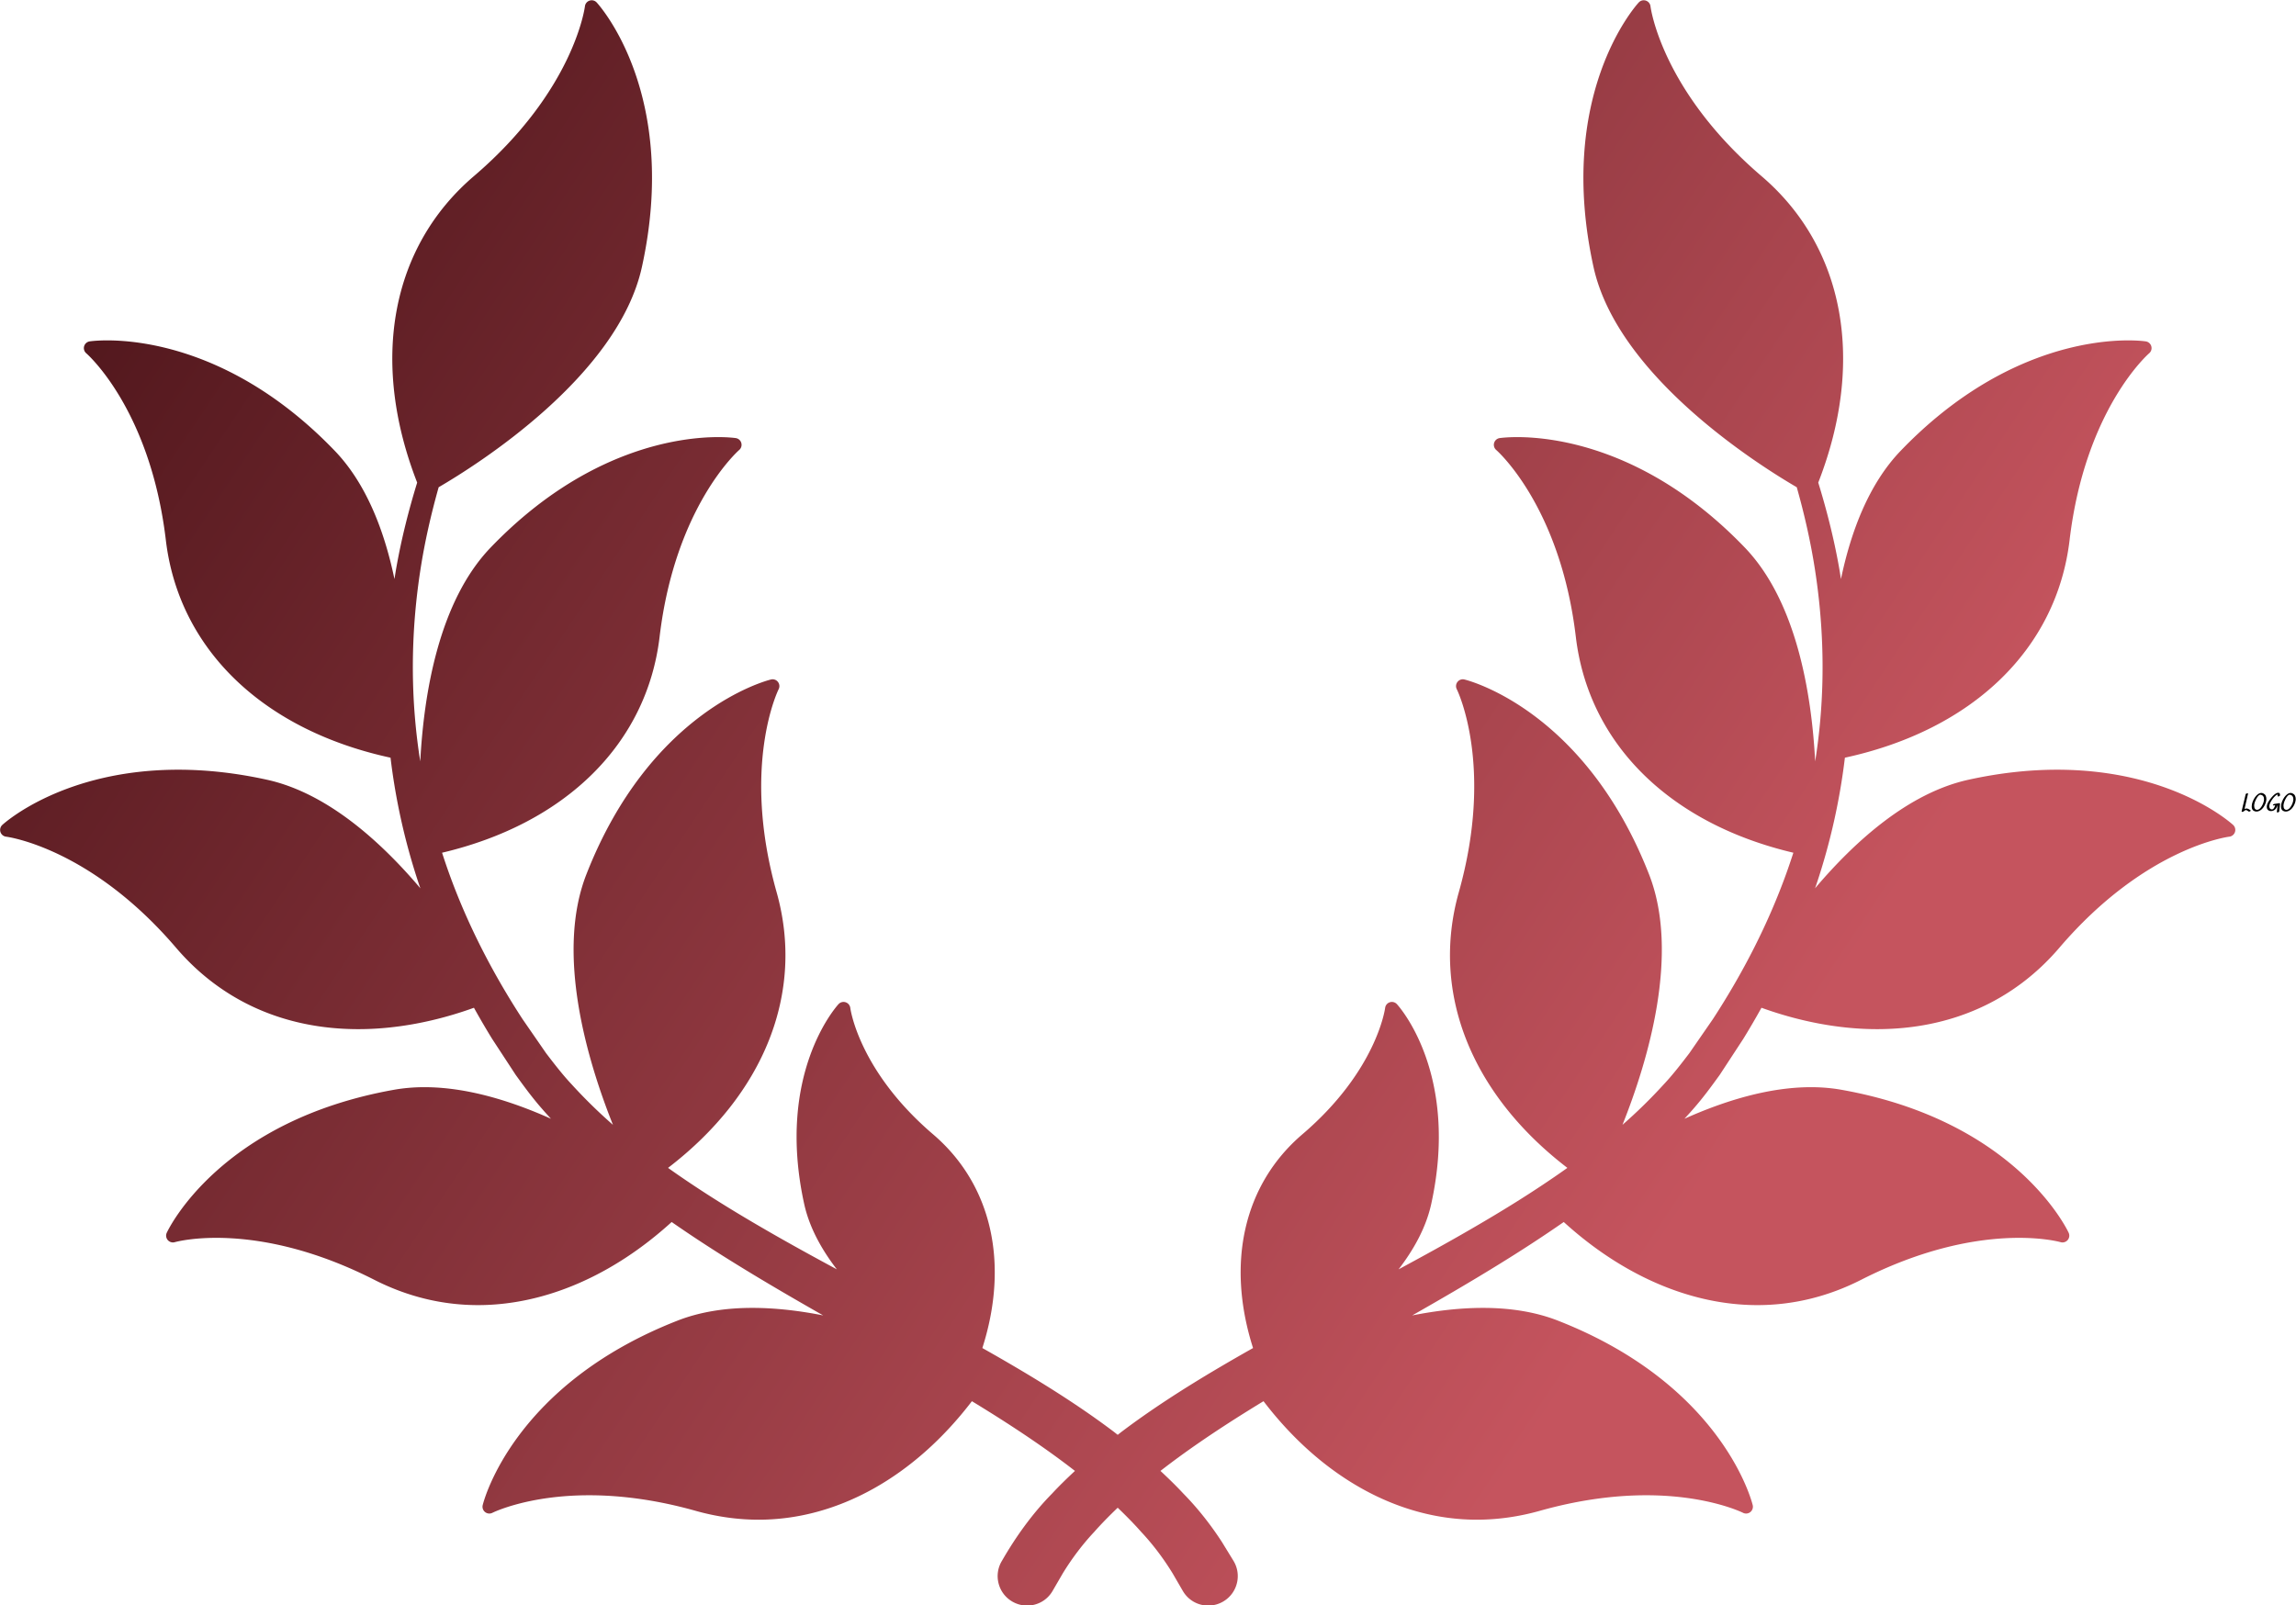 <svg data-v-423bf9ae="" xmlns="http://www.w3.org/2000/svg" viewBox="0 0 7005 4899" class="iconLeft"><!----><!----><!----><g data-v-423bf9ae="" id="7fa3a310-f87f-44a0-bced-6162f420dd66" fill="#000000" transform="matrix(5.008,0,0,5.008,6838.497,2412.948)"><path d="M5.59 11.97L5.59 11.97Q5.68 12.03 5.68 12.12L5.68 12.12L5.68 12.12Q5.68 12.32 5.32 12.52L5.32 12.52L5.32 12.52Q4.96 12.73 4.62 12.73L4.62 12.73L4.62 12.73Q4.42 12.73 4.34 12.66L4.34 12.66L4.34 12.66Q4.27 12.60 3.94 12.36L3.94 12.36L3.94 12.36Q3.61 12.11 3.28 11.94L3.28 11.94L3.28 11.94Q2.94 11.77 2.69 11.77L2.69 11.77L2.69 11.77Q2.46 11.77 2.22 11.94L2.22 11.94L2.22 11.94Q1.97 12.10 1.75 12.29L1.75 12.29L1.75 12.29Q1.53 12.47 1.43 12.56L1.43 12.56L1.43 12.56Q1.25 12.70 0.97 12.80L0.97 12.80L0.97 12.80Q0.70 12.89 0.48 12.89L0.48 12.89L0.48 12.89Q0.28 12.89 0.18 12.82L0.18 12.82L0.18 12.82Q0.07 12.75 0.11 12.60L0.11 12.60L0.50 10.92L0.50 10.92Q1.69 5.75 2.59 2.16L2.59 2.16L2.59 2.16Q2.65 1.92 3.00 1.74L3.00 1.74L3.00 1.74Q3.36 1.57 3.70 1.57L3.70 1.57L3.70 1.57Q3.88 1.57 3.98 1.64L3.98 1.64L3.98 1.64Q4.07 1.71 4.03 1.85L4.03 1.85L4.03 1.85Q3.61 3.63 2.80 7.18L2.80 7.18L1.88 11.17L1.88 11.17Q2.35 10.93 2.79 10.88L2.79 10.88L2.79 10.88Q3.01 10.85 3.11 10.85L3.11 10.85L3.11 10.85Q3.72 10.85 4.29 11.14L4.29 11.14L4.29 11.14Q4.86 11.42 5.59 11.97L5.59 11.97ZM11.06 11.06L11.06 11.06Q11.70 10.53 12.33 9.52L12.33 9.52L12.33 9.52Q12.96 8.51 13.37 7.34L13.37 7.34L13.37 7.34Q13.78 6.16 13.78 5.14L13.78 5.14L13.78 5.14Q13.78 4.02 13.21 3.29L13.21 3.29L13.21 3.29Q12.64 2.56 11.41 2.42L11.41 2.42L11.41 2.42Q10.22 2.66 8.89 5.28L8.89 5.28L8.89 5.28Q7.76 7.52 7.76 9.18L7.76 9.18L7.76 9.18Q7.76 9.77 7.90 10.29L7.90 10.29L7.90 10.29Q8.08 10.96 8.52 11.31L8.52 11.31L8.52 11.31Q8.96 11.66 9.55 11.66L9.55 11.66L9.55 11.66Q10.33 11.66 11.06 11.06L11.06 11.06ZM13.40 1.71L13.40 1.71Q14.31 2.11 14.76 3.01L14.76 3.01L14.76 3.01Q15.20 3.91 15.20 5.05L15.20 5.05L15.20 5.05Q15.20 5.78 14.99 6.66L14.99 6.66L14.99 6.66Q14.53 8.51 13.43 10.09L13.43 10.09L13.43 10.09Q12.32 11.68 10.75 12.36L10.75 12.36L10.75 12.36Q9.94 12.71 9.14 12.71L9.14 12.71L9.14 12.71Q8.06 12.71 7.28 12.11L7.28 12.11L7.28 12.11Q6.50 11.51 6.33 10.39L6.33 10.39L6.33 10.39Q6.27 10.01 6.27 9.56L6.27 9.56L6.27 9.56Q6.27 8.16 6.85 6.69L6.85 6.69L6.85 6.69Q7.42 5.21 8.32 3.93L8.32 3.93L8.32 3.93Q9.04 2.90 10.07 2.13L10.07 2.13L10.07 2.13Q11.10 1.37 12.15 1.37L12.15 1.37L12.15 1.37Q12.78 1.37 13.37 1.69L13.37 1.69L13.40 1.71ZM22.86 7.62L22.86 7.62Q22.92 7.60 23.06 7.60L23.06 7.60L23.06 7.60Q23.27 7.60 23.41 7.68L23.41 7.68L23.41 7.68Q23.55 7.76 23.53 7.94L23.53 7.94L23.53 7.94Q23.41 8.96 23.33 9.73L23.33 9.73L23.33 9.73Q23.25 10.50 23.20 11.00L23.20 11.00L23.03 12.61L23.03 12.61Q23.00 12.87 22.66 13.05L22.66 13.05L22.66 13.05Q22.32 13.24 21.98 13.24L21.98 13.24L21.98 13.24Q21.78 13.24 21.67 13.16L21.67 13.16L21.67 13.16Q21.56 13.08 21.57 12.91L21.57 12.91L21.57 12.91Q21.64 12.24 21.85 10.44L21.85 10.44L21.85 10.44Q22.05 8.64 22.04 8.65L22.04 8.65L22.04 8.65Q21.71 9.77 21.18 10.63L21.18 10.63L21.18 10.63Q20.65 11.48 19.80 11.97L19.80 11.97L19.80 11.97Q19.42 12.19 18.96 12.31L18.96 12.31L18.96 12.31Q18.49 12.43 18.02 12.43L18.02 12.43L18.02 12.43Q17.01 12.43 16.34 11.89L16.34 11.89L16.34 11.89Q15.43 11.13 15.43 9.88L15.43 9.88L15.43 9.88Q15.43 8.47 16.41 6.80L16.41 6.80L16.41 6.80Q17.40 5.14 18.54 3.88L18.54 3.88L18.54 3.88Q19.40 2.90 20.19 2.25L20.19 2.25L20.19 2.25Q20.97 1.60 21.87 1.34L21.87 1.34L21.87 1.34Q22.19 1.26 22.43 1.26L22.43 1.26L22.43 1.26Q22.96 1.26 23.23 1.58L23.23 1.58L23.23 1.58Q23.51 1.90 23.51 2.48L23.51 2.48L23.51 2.48Q23.51 2.76 23.48 2.90L23.48 2.90L23.48 2.90Q23.44 3.15 23.08 3.33L23.08 3.33L23.08 3.33Q22.72 3.51 22.39 3.51L22.39 3.51L22.39 3.51Q22.19 3.51 22.09 3.44L22.09 3.44L22.09 3.44Q21.98 3.36 22.01 3.21L22.01 3.21L22.01 3.21Q22.05 2.95 22.05 2.80L22.05 2.80L22.05 2.80Q22.05 2.45 21.85 2.25L21.85 2.25L21.85 2.25Q21.35 2.58 21.28 2.63L21.28 2.63L21.28 2.63Q19.74 3.77 18.34 5.96L18.34 5.96L18.34 5.96Q17.72 6.93 17.35 7.80L17.35 7.80L17.35 7.80Q16.97 8.67 16.97 9.51L16.97 9.51L16.97 9.51Q16.97 10.04 17.20 10.54L17.20 10.54L17.20 10.54Q17.43 11.05 17.88 11.26L17.88 11.26L17.88 11.26Q18.23 11.42 18.52 11.42L18.52 11.42L18.52 11.42Q19.26 11.42 19.77 10.65L19.77 10.65L19.77 10.65Q20.27 9.87 20.57 8.86L20.57 8.86L20.57 8.86Q19.95 8.95 19.64 8.97L19.64 8.97L19.50 8.99L19.50 8.99Q19.19 8.99 19.19 8.79L19.19 8.79L19.19 8.79Q19.19 8.61 19.45 8.37L19.45 8.37L19.45 8.37Q19.70 8.13 19.94 8.09L19.94 8.09L19.94 8.09Q21.29 7.84 22.86 7.62L22.86 7.62ZM28.92 11.06L28.92 11.06Q29.57 10.53 30.20 9.52L30.20 9.52L30.20 9.52Q30.83 8.51 31.23 7.34L31.23 7.34L31.23 7.34Q31.64 6.16 31.64 5.14L31.64 5.14L31.64 5.14Q31.64 4.02 31.07 3.29L31.07 3.29L31.07 3.29Q30.51 2.56 29.27 2.42L29.27 2.42L29.27 2.42Q28.08 2.66 26.75 5.28L26.75 5.28L26.75 5.28Q25.62 7.52 25.62 9.18L25.62 9.18L25.62 9.18Q25.62 9.77 25.76 10.29L25.76 10.29L25.76 10.29Q25.94 10.96 26.38 11.31L26.38 11.31L26.38 11.31Q26.82 11.66 27.41 11.66L27.41 11.66L27.41 11.66Q28.20 11.66 28.92 11.06L28.92 11.06ZM31.26 1.71L31.26 1.71Q32.17 2.11 32.62 3.01L32.62 3.01L32.62 3.01Q33.07 3.91 33.07 5.05L33.07 5.05L33.07 5.05Q33.07 5.78 32.86 6.66L32.86 6.66L32.86 6.66Q32.40 8.51 31.29 10.09L31.29 10.09L31.29 10.09Q30.18 11.68 28.62 12.36L28.62 12.36L28.62 12.36Q27.80 12.71 27.01 12.71L27.01 12.71L27.01 12.71Q25.93 12.71 25.14 12.11L25.14 12.11L25.14 12.11Q24.36 11.51 24.19 10.39L24.19 10.39L24.19 10.39Q24.14 10.01 24.14 9.56L24.14 9.56L24.14 9.56Q24.14 8.16 24.71 6.69L24.71 6.69L24.71 6.69Q25.28 5.21 26.18 3.93L26.18 3.93L26.18 3.93Q26.91 2.90 27.94 2.13L27.94 2.13L27.94 2.13Q28.97 1.37 30.02 1.37L30.02 1.37L30.02 1.37Q30.65 1.37 31.23 1.69L31.23 1.69L31.26 1.71Z"></path></g><defs data-v-423bf9ae=""><linearGradient data-v-423bf9ae="" gradientTransform="rotate(25)" id="90e6a7e1-e251-4728-a5e4-9e71a0bb0183" x1="0%" y1="0%" x2="100%" y2="0%"><stop data-v-423bf9ae="" offset="0%" style="stop-color: rgb(66, 15, 20); stop-opacity: 1;"></stop><stop data-v-423bf9ae="" offset="100%" style="stop-color: rgb(197, 84, 94); stop-opacity: 1;"></stop></linearGradient></defs><g data-v-423bf9ae="" id="7169a4ed-131a-44ec-896d-c2b8a3da3b57" transform="matrix(7.378,0,0,7.378,-367.439,-1327.291)" stroke="none" fill="url(#90e6a7e1-e251-4728-a5e4-9e71a0bb0183)"><path d="M973.235 521.094c-1.02-.932-25.474-22.832-72.809-22.832-11.783 0-24.1 1.392-36.615 4.146-24.732 5.429-46.916 25.372-63.454 44.913.214-.615.442-1.236.647-1.852a263.745 263.745 0 0 0 11.701-52.178c52.875-11.484 87.565-44.971 92.915-90.009 6.439-54.205 32.64-77.027 32.903-77.256a2.804 2.804 0 0 0 .888-2.906 2.819 2.819 0 0 0-2.276-2.016c-.111-.021-2.736-.416-7.295-.416-15.088 0-54.457 4.453-94.072 45.665-13.151 13.682-20.572 33.349-24.688 53.051-.272-1.708-.533-3.407-.841-5.106-2.065-11.563-4.986-23.203-8.549-34.79 19.553-50.147 10.934-97.359-23.423-126.724-41.49-35.47-45.911-69.938-45.952-70.283a2.815 2.815 0 0 0-1.925-2.35 2.799 2.799 0 0 0-2.941.776c-1.409 1.538-34.277 38.438-18.691 109.415 9.914 45.146 68.159 81.826 84.044 91.084 3.249 11.514 5.851 23.065 7.597 34.512 3.167 20.604 3.894 41.25 2.159 61.356a245.442 245.442 0 0 1-2.145 17.525c-1.491-28.292-7.775-66.261-29.121-88.468-39.615-41.215-78.984-45.659-94.072-45.659-4.559 0-7.184.396-7.295.41a2.805 2.805 0 0 0-2.273 2.013 2.812 2.812 0 0 0 .879 2.909c.264.226 26.49 23.247 32.906 77.256 5.25 44.194 38.76 77.242 89.956 89.318a260.912 260.912 0 0 1-2.906 8.54c-7.307 20.297-17.534 40.591-30.401 60.331l-9.727 14.077c-3.331 4.365-6.955 9.044-10.471 12.773a213.475 213.475 0 0 1-17.156 16.822c10.594-26.549 23.81-70.816 10.983-103.6-26.476-67.676-74.306-80.098-76.327-80.59a2.787 2.787 0 0 0-2.871.981 2.817 2.817 0 0 0-.311 3.026c.164.313 15.586 31.611.847 83.971-11.689 41.479 5.054 83.481 44.892 114.023-14.438 10.269-28.529 18.735-38.912 24.765-10.374 6.041-20.707 11.71-30.891 17.203 6.369-8.276 11.385-17.388 13.497-27.003 11.763-53.593-13.125-81.527-14.191-82.69a2.81 2.81 0 0 0-2.933-.776 2.813 2.813 0 0 0-1.934 2.344c-.029.255-3.457 25.972-34.219 52.266-24.299 20.763-31.588 53.306-20.396 88.409a790.745 790.745 0 0 0-13.406 7.714c-16.143 9.498-29.484 18.267-40.793 26.798-.606.454-1.169.926-1.767 1.383-.598-.457-1.163-.929-1.767-1.383-11.309-8.531-24.65-17.3-40.793-26.798a768.826 768.826 0 0 0-13.412-7.714c11.197-35.104 3.908-67.646-20.391-88.409-30.762-26.294-34.189-52.011-34.219-52.266a2.822 2.822 0 0 0-1.934-2.344 2.81 2.81 0 0 0-2.933.776c-1.066 1.163-25.954 29.098-14.191 82.69 2.112 9.615 7.128 18.727 13.497 27.003-10.184-5.493-20.52-11.162-30.896-17.203-10.377-6.029-24.469-14.496-38.906-24.765 39.838-30.542 56.581-72.545 44.892-114.023-14.739-52.36.683-83.658.841-83.971a2.822 2.822 0 0 0-.305-3.026 2.786 2.786 0 0 0-2.871-.981c-2.021.492-49.852 12.914-76.327 80.59-12.826 32.783.39 77.051 10.983 103.6a213.145 213.145 0 0 1-17.156-16.822c-3.516-3.729-7.14-8.408-10.471-12.773l-9.727-14.077c-12.867-19.74-23.095-40.034-30.401-60.331a260.912 260.912 0 0 1-2.906-8.54c51.196-12.076 84.706-45.124 89.956-89.318 6.416-54.009 32.643-77.03 32.906-77.256a2.818 2.818 0 0 0 .879-2.909 2.806 2.806 0 0 0-2.273-2.013c-.111-.015-2.736-.41-7.295-.41-15.088 0-54.457 4.444-94.072 45.659-21.346 22.207-27.63 60.176-29.121 88.468a246.018 246.018 0 0 1-2.145-17.525c-1.734-20.106-1.008-40.752 2.156-61.356 1.749-11.446 4.351-22.998 7.6-34.512 15.885-9.258 74.13-45.938 84.044-91.084 15.586-70.978-17.282-107.877-18.691-109.415a2.802 2.802 0 0 0-2.941-.776 2.815 2.815 0 0 0-1.925 2.35c-.041.346-4.462 34.813-45.952 70.283-34.356 29.364-42.976 76.576-23.423 126.724-3.562 11.587-6.483 23.227-8.549 34.79-.308 1.699-.568 3.398-.841 5.106-4.116-19.702-11.537-39.369-24.688-53.051-39.615-41.212-78.984-45.665-94.072-45.665-4.559 0-7.184.396-7.295.416a2.812 2.812 0 0 0-1.388 4.922c.264.229 26.464 23.051 32.903 77.256 5.35 45.038 40.04 78.524 92.915 90.009a263.816 263.816 0 0 0 11.701 52.178c.205.615.434 1.236.647 1.852-16.538-19.541-38.722-39.484-63.454-44.913-12.516-2.754-24.832-4.146-36.615-4.146-47.335 0-71.789 21.9-72.809 22.832a2.827 2.827 0 0 0-.776 2.944 2.824 2.824 0 0 0 2.355 1.925c.343.038 34.811 4.462 70.274 45.952 18.823 22.017 44.889 33.656 75.375 33.656h.003c15.381 0 31.775-3.056 47.792-8.848a337.672 337.672 0 0 0 7.518 12.861l9.756 14.912c3.504 4.834 6.817 9.404 11.086 14.253 1.137 1.318 2.323 2.599 3.495 3.888-16.465-7.383-34.802-13.066-52.33-13.066-4.368 0-8.613.366-12.612 1.078-71.54 12.759-93.059 57.252-93.94 59.136a2.814 2.814 0 0 0 3.313 3.897c.144-.044 33.246-9.516 82.526 15.571 13.649 6.943 28.072 10.459 42.864 10.459 27.478 0 55.682-12.158 80.086-34.374 8.373 5.83 17.531 11.807 27.946 18.208 11.76 7.245 23.361 13.96 34.708 20.429-9.598-1.904-19.529-3.114-29.271-3.114-11.616 0-22.02 1.772-30.923 5.253-67.676 26.476-80.101 74.303-80.599 76.324a2.814 2.814 0 0 0 .984 2.871c.87.688 2.051.806 3.026.308.141-.073 14.581-7.257 40.008-7.257 14.045 0 28.84 2.168 43.972 6.422 8.672 2.446 17.458 3.686 26.109 3.686 32.628 0 64.321-17.763 88.195-49.014a605.287 605.287 0 0 1 6.609 4.072c14.024 8.73 26.095 17.042 36 24.762-3.363 3.135-6.583 6.272-9.445 9.36-8.071 8.191-15 17.839-20.716 27.788-1.699 2.769-2.221 6.044-1.462 9.208s2.707 5.845 5.479 7.544a12.162 12.162 0 0 0 6.357 1.802c4.28 0 8.171-2.177 10.403-5.824l4.38-7.544c3.694-6.023 8.089-11.897 12.923-17.042 2.918-3.308 6.234-6.686 9.765-10.063 3.53 3.378 6.847 6.756 9.765 10.063 4.834 5.145 9.229 11.019 12.923 17.042l4.38 7.544a12.109 12.109 0 0 0 10.395 5.824 12.17 12.17 0 0 0 6.366-1.802c2.769-1.699 4.72-4.38 5.479-7.544s.237-6.439-1.462-9.208l-4.761-7.764c-4.597-7.09-10.028-14.007-15.955-20.024-2.862-3.088-6.085-6.223-9.448-9.36 9.905-7.72 21.979-16.031 36.003-24.762a605.287 605.287 0 0 1 6.609-4.072c23.874 31.251 55.567 49.014 88.195 49.014 8.651 0 17.438-1.239 26.109-3.686 15.132-4.254 29.924-6.422 43.972-6.422 25.427 0 39.867 7.184 40.008 7.257a2.811 2.811 0 0 0 3.026-.308 2.825 2.825 0 0 0 .984-2.871c-.498-2.021-12.923-49.849-80.599-76.324-8.903-3.48-19.307-5.253-30.923-5.253-9.741 0-19.673 1.21-29.271 3.114 11.347-6.469 22.948-13.184 34.708-20.429 10.415-6.401 19.573-12.378 27.946-18.208 24.404 22.216 52.608 34.374 80.086 34.374 14.792 0 29.215-3.516 42.861-10.459 49.283-25.087 82.386-15.615 82.529-15.571a2.813 2.813 0 0 0 2.906-.888 2.808 2.808 0 0 0 .407-3.009c-.882-1.884-22.4-46.377-93.94-59.136-3.999-.712-8.244-1.078-12.612-1.078-17.528 0-35.865 5.684-52.33 13.066 1.172-1.289 2.353-2.569 3.495-3.888 4.269-4.849 7.582-9.419 11.086-14.253l9.756-14.912a339.008 339.008 0 0 0 7.518-12.861c16.017 5.792 32.411 8.848 47.789 8.848h.006c30.486 0 56.552-11.64 75.375-33.656 35.461-41.49 69.932-45.914 70.271-45.952a2.821 2.821 0 0 0 2.358-1.925 2.817 2.817 0 0 0-.773-2.944c-1.019-.932.809.747 0 0z"></path></g><!----></svg>